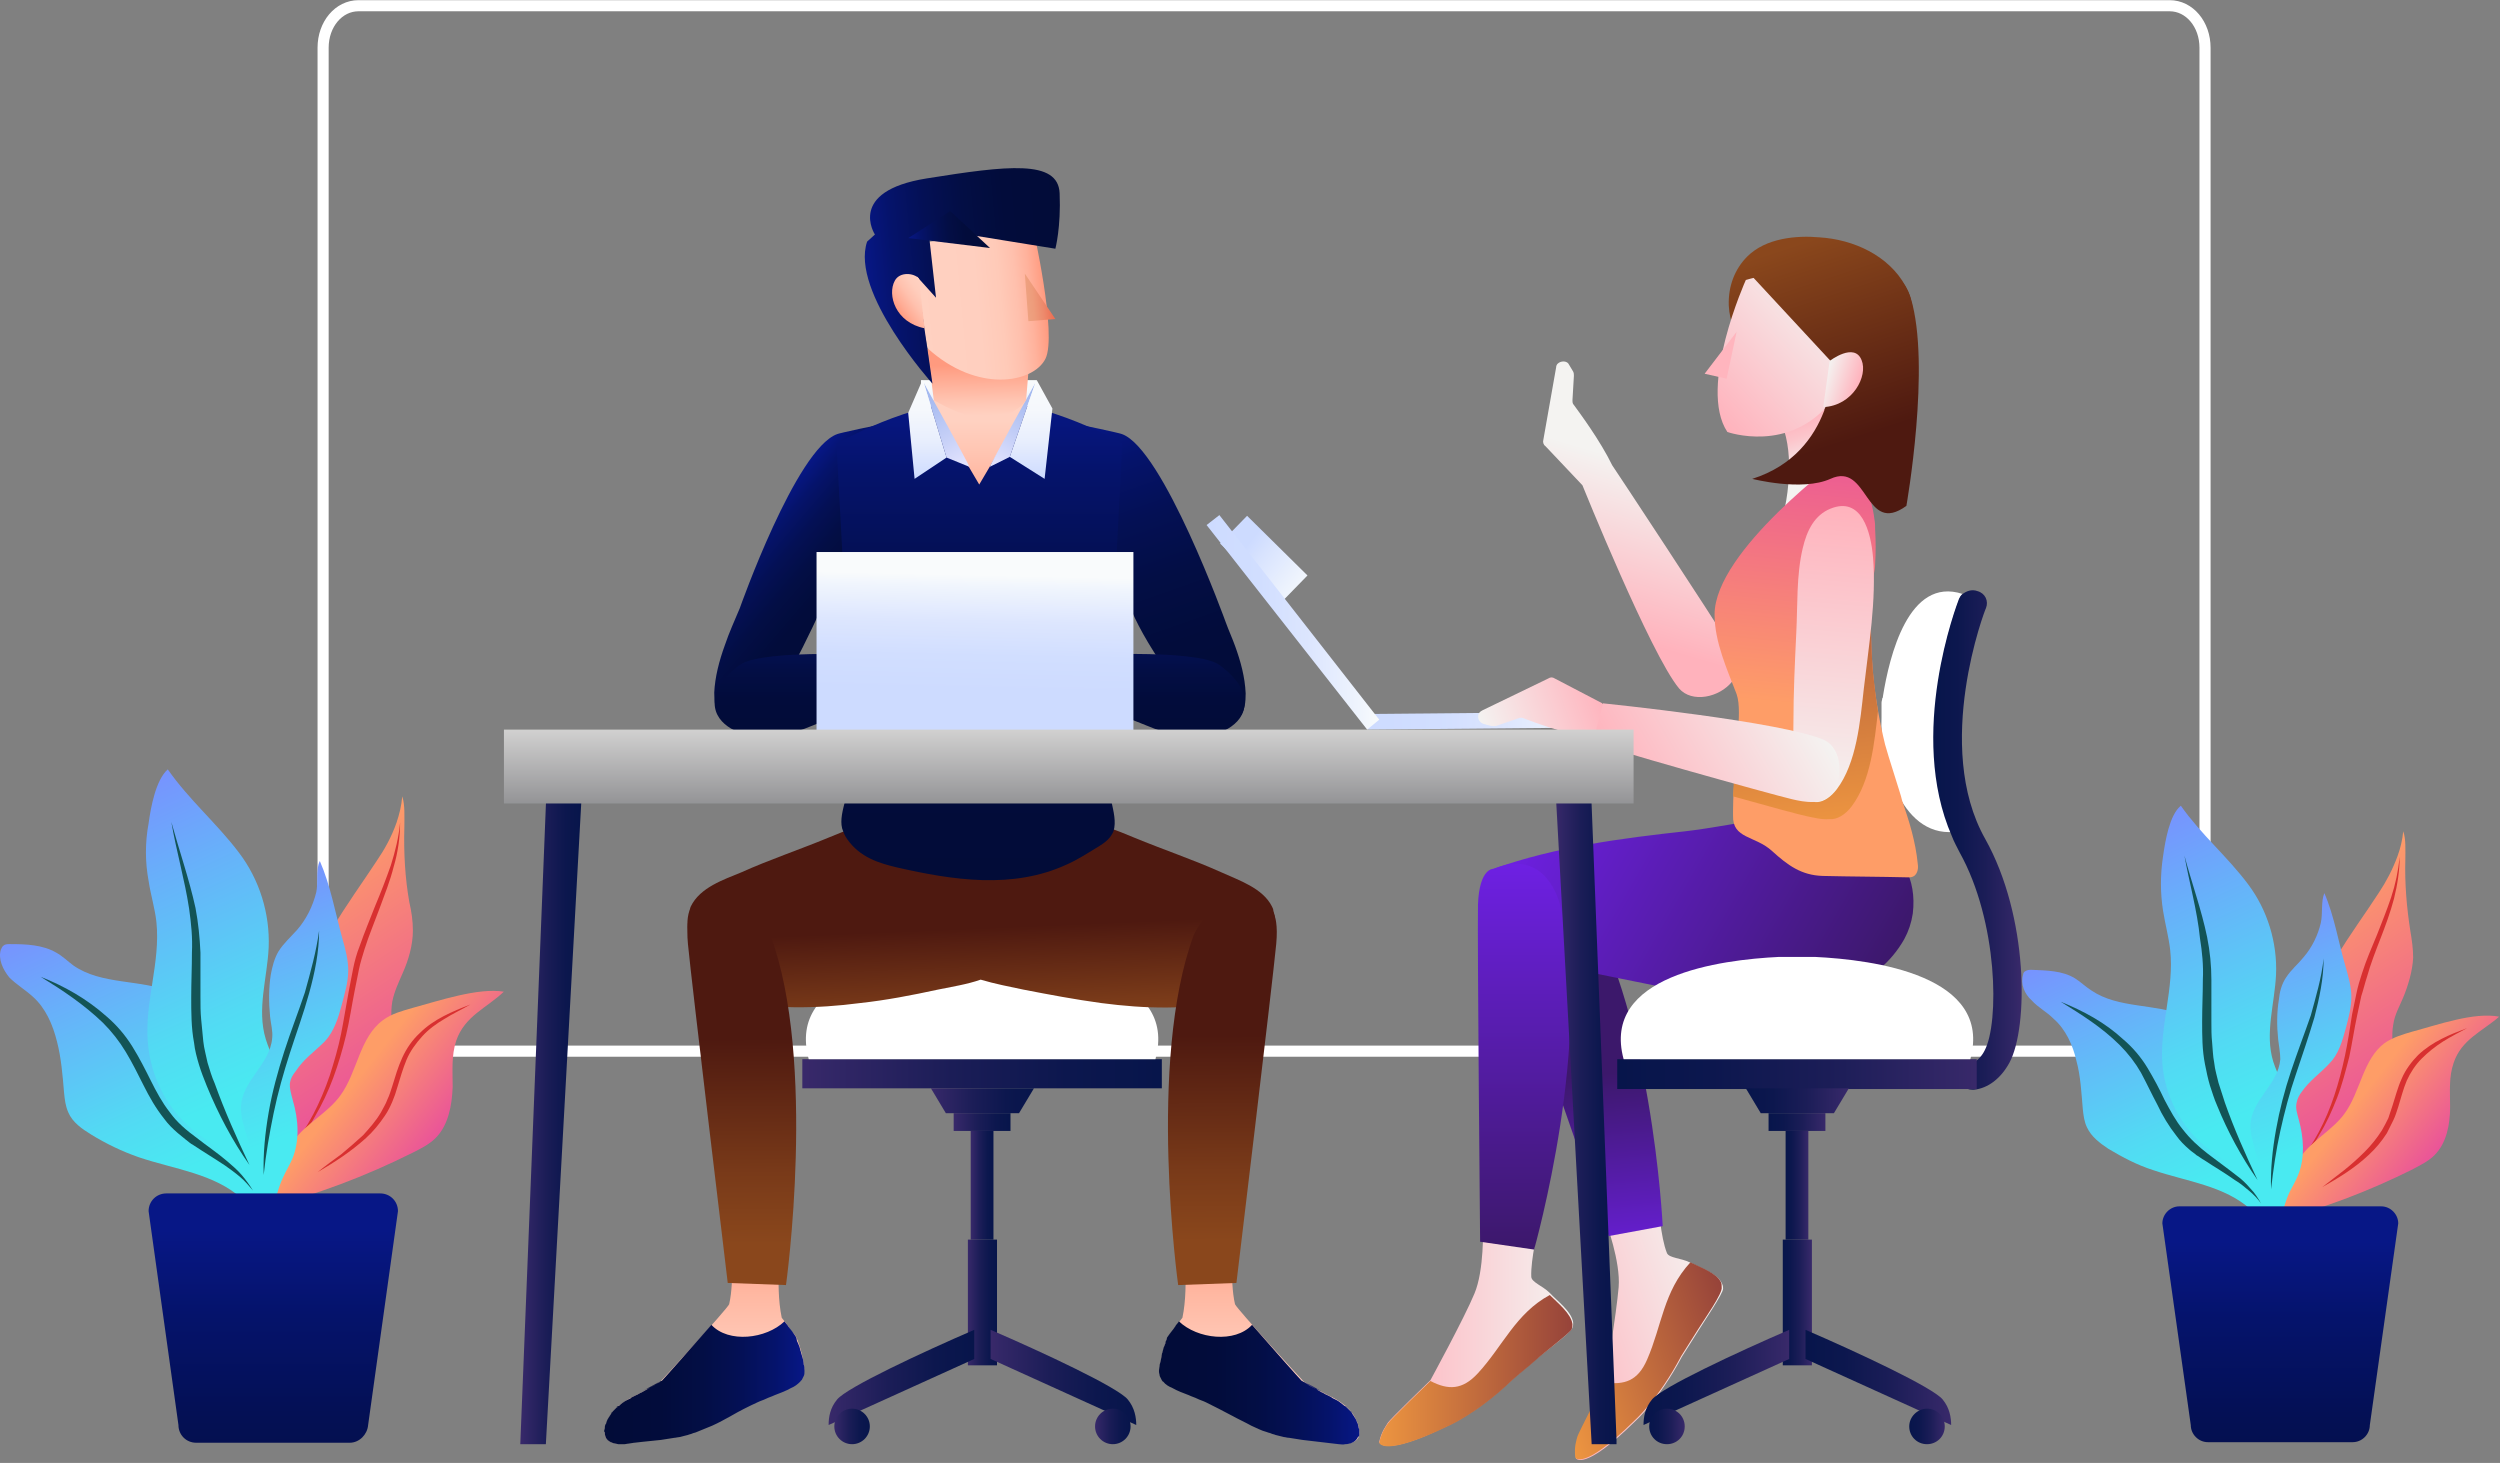 <svg width="675" height="395" viewBox="0 0 675 395" fill="none" xmlns="http://www.w3.org/2000/svg">
<rect x="0" y="0" width="675" height="395" fill="#808080" stroke="none"/>
<path d="M585.8 283.819H96.794C91.449 283.819 87.238 278.819 87.238 272.474V12.891C87.238 6.545 91.449 1.546 96.794 1.546H585.8C591.145 1.546 595.357 6.545 595.357 12.891V272.474C595.357 278.819 591.145 283.819 585.8 283.819Z" stroke="white" stroke-width="3" stroke-miterlimit="10"/>
<path d="M273.219 131.212L263.244 134.28L256.53 112.225L266.505 109.156L273.219 131.212Z" fill="url(#paint0_linear)"/>
<path d="M248.665 112.033H279.933V102.636H248.665V112.033Z" fill="url(#paint1_linear)"/>
<path d="M216.63 293.846H313.694V285.982H216.63V293.846Z" fill="url(#paint2_linear)"/>
<path d="M257.489 300.558H272.835V305.352H257.489V300.558Z" fill="url(#paint3_linear)"/>
<path d="M262.093 334.696H268.231V305.353H262.093V334.696Z" fill="url(#paint4_linear)"/>
<path d="M261.326 334.695H269.191V368.641H261.326V334.695Z" fill="url(#paint5_linear)"/>
<path d="M261.134 293.846H269.19H279.165L275.137 300.558H269.19H261.134H255.379L251.351 293.846H261.134Z" fill="url(#paint6_linear)"/>
<path d="M269.958 258.365C269.574 258.365 269.19 258.365 268.807 258.365C268.231 258.365 267.656 258.365 267.08 258.365C266.888 258.365 266.889 258.365 266.697 258.365C266.313 258.365 266.121 258.365 265.738 258.365C265.546 258.365 265.354 258.365 265.162 258.365C264.97 258.365 264.778 258.365 264.587 258.365C264.203 258.365 264.011 258.365 263.627 258.365C263.436 258.365 263.436 258.365 263.244 258.365C262.668 258.365 262.093 258.365 261.517 258.365C261.134 258.365 260.942 258.365 260.558 258.365C260.558 258.365 260.558 258.365 260.366 258.365C244.445 259.132 212.218 263.352 218.357 285.982H264.587H265.738H311.967C318.106 263.352 285.879 259.132 269.958 258.365Z" fill="white"/>
<path d="M267.464 366.916L306.789 384.752C306.789 382.834 306.405 380.149 304.487 377.848C301.801 374.587 281.659 365.19 267.464 359.053V366.916Z" fill="url(#paint7_linear)"/>
<path d="M300.458 389.93C303.107 389.93 305.254 387.783 305.254 385.135C305.254 382.487 303.107 380.341 300.458 380.341C297.81 380.341 295.663 382.487 295.663 385.135C295.663 387.783 297.81 389.93 300.458 389.93Z" fill="url(#paint8_linear)"/>
<path d="M263.052 359.053C248.857 365.19 228.715 374.587 226.03 377.848C224.112 380.149 223.728 382.642 223.728 384.752L263.052 366.916V359.053Z" fill="url(#paint9_linear)"/>
<path d="M230.058 389.93C232.707 389.93 234.854 387.783 234.854 385.135C234.854 382.487 232.707 380.341 230.058 380.341C227.41 380.341 225.263 382.487 225.263 385.135C225.263 387.783 227.41 389.93 230.058 389.93Z" fill="url(#paint10_linear)"/>
<path d="M195.721 174.172C196.872 170.719 198.407 167.459 199.749 164.199C199.749 164.199 214.904 121.239 226.03 117.211C226.221 117.02 237.731 114.526 238.498 114.526L231.592 164.199H221.809C218.548 171.295 215.095 178.199 211.451 184.912C209.724 188.364 207.998 192.008 204.929 194.117C201.668 196.419 196.68 196.61 194.378 193.35C193.036 191.624 192.844 189.131 192.844 187.021C193.036 182.802 194.187 178.391 195.721 174.172Z" fill="url(#paint11_linear)"/>
<path d="M290.483 114.526C291.25 114.526 302.76 117.02 302.952 117.211C314.077 121.239 330.958 168.034 330.958 168.034C331.725 170.144 332.685 172.254 333.452 174.363C334.986 178.583 336.137 182.802 336.329 187.213C336.329 189.514 336.137 191.816 334.795 193.542C332.493 196.802 327.505 196.61 324.244 194.309C321.175 192.008 319.832 188.172 317.722 185.103C311.2 176.089 307.747 169.952 305.637 165.158L297.58 164.199L290.483 114.526Z" fill="url(#paint12_linear)"/>
<path d="M216.822 367.491C216.822 367.107 216.63 366.532 216.63 366.148C216.822 366.532 216.822 367.107 216.822 367.491Z" fill="#FFC38A"/>
<path d="M188.24 375.738C188.432 375.738 188.624 375.546 188.816 375.546C188.624 375.546 188.432 375.546 188.24 375.738Z" fill="#FFC38A"/>
<path d="M180.567 374.587C180.375 374.587 180.375 374.396 180.184 374.396C180.375 374.396 180.567 374.396 180.567 374.587Z" fill="#FFC38A"/>
<path d="M179.8 373.82C179.8 374.011 179.8 374.011 179.8 373.82C179.99 374.011 179.8 374.011 179.8 373.82Z" fill="#FFC38A"/>
<path d="M186.13 245.899C186.322 245.516 186.322 245.132 186.514 244.749C189.008 239.571 195.53 237.461 200.133 235.543C207.806 232.091 215.863 229.406 223.728 226.146C233.319 222.118 243.87 218.666 254.228 220.2C258.065 220.776 261.709 222.31 264.97 224.611C268.231 222.502 271.876 220.967 275.713 220.2C286.071 218.474 296.622 222.118 306.213 226.146C314.078 229.406 322.134 232.091 329.807 235.543C334.411 237.653 340.933 239.762 343.427 244.749C343.619 245.132 343.811 245.516 343.811 245.899C345.345 250.694 343.235 255.872 340.933 259.9C339.591 262.393 335.562 269.489 332.685 270.064C321.175 272.749 309.09 272.366 297.389 270.832C290.291 269.873 283.194 268.53 276.288 267.188C272.643 266.42 268.615 265.653 264.779 264.503C260.942 265.845 256.914 266.42 253.269 267.188C246.172 268.722 239.266 270.064 232.168 270.832C220.467 272.366 208.382 272.558 196.872 270.064C193.995 269.489 189.967 262.393 188.624 259.9C186.706 255.872 184.596 250.694 186.13 245.899Z" fill="url(#paint13_linear)"/>
<path d="M264.395 108.006C264.587 108.006 264.587 108.006 264.587 108.006C283.386 108.198 302.952 119.705 302.952 119.705C302.952 121.431 302.76 123.349 302.76 125.075C301.993 138.691 301.417 152.308 300.65 166.117C300.266 174.363 299.691 182.802 299.307 191.049C298.923 199.871 297.964 207.734 300.074 216.364C300.65 219.049 301.417 221.926 300.65 224.419C299.882 226.337 298.348 227.488 296.813 228.447C293.936 230.173 291.059 232.091 287.989 233.433C273.411 240.146 257.297 237.653 242.143 234.2C237.347 233.05 232.168 231.515 228.715 226.529C228.14 225.762 227.756 224.803 227.372 223.652C226.797 221.351 227.564 218.666 228.14 216.364C228.715 214.255 229.099 212.145 229.291 209.844C230.634 200.063 229.674 189.706 229.099 179.925C228.523 170.528 228.14 161.13 227.564 151.733C226.989 140.993 226.413 130.445 225.838 119.705C226.03 119.897 245.404 108.198 264.395 108.006Z" fill="url(#paint14_linear)"/>
<path d="M264.395 130.828L250.967 108.006H277.822L264.395 130.828Z" fill="url(#paint15_linear)"/>
<path d="M267.272 126.034L272.643 123.349L279.548 103.403C279.548 103.403 267.08 125.842 267.272 126.034Z" fill="url(#paint16_linear)"/>
<path d="M279.549 103.403L272.643 123.349L282.042 129.294L284.153 110.307L279.932 102.636L279.549 103.403Z" fill="url(#paint17_linear)"/>
<path d="M261.709 126.034L255.571 123.541L249.432 103.403C249.432 103.403 261.901 125.842 261.709 126.034Z" fill="url(#paint18_linear)"/>
<path d="M249.432 103.403L255.57 123.54L246.938 129.294L245.212 111.458L249.048 102.636L249.432 103.403Z" fill="url(#paint19_linear)"/>
<path d="M165.413 381.3C165.413 381.108 165.605 381.108 165.413 381.3C165.988 380.533 166.756 379.957 167.331 379.382C167.139 379.574 166.756 379.574 166.564 379.765C166.756 379.574 166.947 379.574 167.331 379.382C168.674 378.231 170.209 377.464 171.743 376.697C172.319 376.505 172.702 376.122 173.278 375.93C175.58 374.587 177.69 373.437 178.265 373.053L178.457 372.861C179.416 371.902 196.105 353.683 196.872 352.148C198.407 345.436 197.256 335.463 197.256 335.463L211.067 334.312C211.067 334.312 209.149 346.587 211.067 355.792C211.835 356.751 212.794 357.902 213.369 359.053C213.369 359.245 213.561 359.244 213.561 359.436H213.369H213.561C215.479 360.203 216.63 366.149 217.014 368.067C217.206 369.026 217.206 370.176 216.822 371.135C216.247 372.669 214.904 373.628 213.561 374.396C210.684 375.93 207.614 376.889 204.737 378.231C199.366 380.724 193.995 384.177 188.432 386.286C182.102 388.588 175.388 388.588 168.866 389.738C167.139 389.93 164.454 389.93 163.495 388.012C162.727 386.094 164.262 382.642 165.413 381.3Z" fill="url(#paint20_linear)"/>
<path d="M163.303 387.245C163.303 387.437 163.494 387.82 163.494 388.012C164.07 389.354 165.605 389.738 166.947 389.93C167.523 389.93 168.29 389.93 168.674 389.93C171.935 389.354 175.196 389.163 178.457 388.779C179.608 388.587 180.951 388.395 182.102 388.204C182.485 388.204 183.061 388.012 183.444 388.012C184.212 387.82 184.979 387.628 185.746 387.437C186.13 387.245 186.514 387.245 186.897 387.053C187.281 386.861 187.664 386.861 188.048 386.669C189.391 386.094 190.926 385.519 192.268 384.943C193.995 384.176 195.721 383.217 197.448 382.258C199.749 380.916 202.051 379.765 204.545 378.614C205.312 378.231 206.08 378.039 206.847 377.656C207.614 377.272 208.382 377.08 209.149 376.697C210.684 376.121 212.218 375.546 213.561 374.779C214.52 374.395 215.287 373.82 216.055 373.053C216.246 372.861 216.246 372.669 216.438 372.669C216.63 372.286 216.822 371.902 217.014 371.518C217.206 371.135 217.206 370.751 217.206 370.368C217.206 370.176 217.206 370.176 217.206 369.984C217.206 369.409 217.206 368.833 217.014 368.45C217.014 367.875 216.822 366.916 216.438 365.765C216.438 365.573 216.246 365.381 216.246 364.998C216.055 364.614 216.055 364.231 215.863 363.655C215.671 363.272 215.671 363.08 215.479 362.696C215.287 362.313 215.096 361.929 215.096 361.546C215.096 361.354 214.904 361.162 214.904 360.97C214.328 360.011 213.561 359.052 212.794 358.093C212.794 357.902 211.834 356.943 211.834 356.751C206.847 361.546 196.68 362.696 192.076 357.71C186.897 363.655 179.416 372.094 178.649 372.861C178.649 372.861 178.649 372.861 178.457 372.861C178.457 372.861 178.265 372.861 178.265 373.053C177.69 373.436 175.579 374.587 173.278 375.929C172.702 376.121 172.318 376.505 171.743 376.697C171.359 376.888 170.976 377.08 170.592 377.272C170.592 377.272 170.4 377.272 170.4 377.464C170.017 377.656 169.633 377.847 169.249 378.039C168.482 378.423 167.715 378.998 167.139 379.573C166.947 379.765 166.564 379.957 166.372 379.957C166.564 379.765 166.947 379.573 167.139 379.573C166.947 379.765 166.564 379.957 166.372 380.149L166.18 380.341L165.988 380.532C165.796 380.724 165.605 380.916 165.413 381.108C165.413 381.108 165.413 381.299 165.221 381.299C165.221 381.299 165.029 381.491 165.029 381.683C164.837 381.875 164.837 382.067 164.645 382.258C164.262 382.834 163.878 383.409 163.686 384.176C163.686 384.368 163.494 384.56 163.494 384.56C163.303 384.943 163.303 385.135 163.303 385.519C163.303 385.902 163.111 386.094 163.111 386.478C163.303 386.669 163.303 386.861 163.303 387.245ZM178.457 372.861C177.306 373.628 176.155 374.395 174.812 374.971C174.812 374.971 174.812 374.971 174.62 374.971C174.237 375.162 173.853 375.354 173.469 375.546C175.004 374.779 176.73 373.82 178.457 372.861Z" fill="url(#paint21_linear)"/>
<path d="M188.432 244.749C188.432 244.749 184.787 244.749 185.746 254.913C186.705 265.078 196.488 346.395 196.488 346.395L212.218 346.97C212.218 346.97 220.659 286.558 207.998 252.42C207.998 252.228 201.092 237.077 188.432 244.749Z" fill="url(#paint22_linear)"/>
<path d="M364.912 381.3C364.912 381.108 364.912 381.108 364.912 381.3C364.336 380.533 363.569 379.957 362.993 379.382C363.185 379.574 363.569 379.574 363.761 379.765C363.569 379.574 363.377 379.574 362.993 379.382C361.651 378.231 360.116 377.464 358.581 376.697C358.006 376.505 357.622 376.122 357.047 375.93C354.745 374.587 352.635 373.437 352.059 373.053L351.868 372.861C350.908 371.902 334.22 353.683 333.452 352.148C331.918 345.436 333.069 335.463 333.069 335.463L319.257 334.312C319.257 334.312 321.175 346.587 319.257 355.792C318.49 356.751 317.531 357.902 316.955 359.053C316.955 359.245 316.763 359.244 316.763 359.436H316.955H316.763C314.845 360.203 313.694 366.149 313.311 368.067C313.119 369.026 313.119 370.176 313.502 371.135C314.078 372.669 315.421 373.628 316.763 374.396C319.641 375.93 322.71 376.889 325.587 378.231C330.959 380.724 336.33 384.177 341.893 386.286C348.223 388.588 354.937 388.588 361.459 389.738C363.185 389.93 365.871 389.93 366.83 388.012C367.597 386.094 366.063 382.642 364.912 381.3Z" fill="url(#paint23_linear)"/>
<path d="M313.502 367.491C313.502 367.107 313.694 366.532 313.694 366.148C313.502 366.532 313.502 367.107 313.502 367.491Z" fill="#FFC38A"/>
<path d="M342.276 375.738C342.084 375.738 341.893 375.546 341.701 375.546C341.893 375.546 342.084 375.546 342.276 375.738Z" fill="#FFC38A"/>
<path d="M349.757 374.587C349.949 374.587 349.949 374.396 350.141 374.396C349.949 374.396 349.949 374.396 349.757 374.587Z" fill="#FFC38A"/>
<path d="M367.021 387.245C367.021 387.053 367.021 386.669 367.021 386.478C367.021 386.094 367.021 385.902 366.83 385.519C366.83 385.135 366.638 384.943 366.638 384.56C366.638 384.368 366.446 384.176 366.446 384.176C366.254 383.409 365.871 382.834 365.487 382.258C365.295 382.067 365.295 381.875 365.103 381.683C365.103 381.491 364.911 381.491 364.911 381.3C364.911 381.3 364.911 381.108 364.72 381.108C364.528 380.916 364.336 380.724 364.144 380.532L363.952 380.341L363.76 380.149C363.569 379.957 363.377 379.765 362.993 379.573C363.185 379.765 363.569 379.765 363.76 379.957C363.569 379.765 363.377 379.765 362.993 379.573C362.226 378.998 361.65 378.423 360.883 378.039C360.499 377.847 360.116 377.656 359.732 377.464C359.732 377.464 359.54 377.464 359.54 377.272C359.157 377.08 358.773 376.888 358.389 376.697C357.814 376.505 357.43 376.121 356.855 375.929C354.553 374.587 352.443 373.436 351.867 373.053C351.867 373.053 351.675 373.053 351.675 372.861C351.675 372.861 351.675 372.861 351.484 372.861C350.716 372.094 343.235 363.655 338.056 357.71C333.452 362.696 323.285 361.546 318.298 356.751C318.298 356.943 317.339 357.902 317.339 358.093C316.763 359.052 315.804 360.011 315.229 360.97C315.037 361.162 315.037 361.354 315.037 361.546C314.845 361.929 314.653 362.313 314.653 362.696C314.461 363.08 314.461 363.272 314.27 363.655C314.078 364.039 314.078 364.422 313.886 364.998C313.886 365.19 313.694 365.381 313.694 365.765C313.502 366.916 313.31 367.875 313.119 368.45C313.119 369.025 312.927 369.601 312.927 369.984C312.927 370.176 312.927 370.176 312.927 370.368C312.927 370.751 313.119 371.135 313.119 371.518C313.31 371.902 313.502 372.286 313.694 372.669C313.886 372.861 313.886 373.053 314.078 373.053C314.653 373.82 315.612 374.395 316.571 374.779C317.914 375.546 319.449 376.121 320.983 376.697C321.751 377.08 322.518 377.272 323.285 377.656C324.053 378.039 324.82 378.231 325.587 378.614C327.889 379.765 330.191 380.916 332.685 382.258C334.411 383.217 336.138 383.984 337.864 384.943C339.207 385.519 340.55 386.286 342.084 386.669C342.468 386.861 342.852 386.861 343.235 387.053C343.619 387.245 344.002 387.245 344.386 387.437C345.153 387.628 345.921 387.82 346.688 388.012C347.072 388.012 347.455 388.204 348.031 388.204C349.182 388.396 350.525 388.587 351.675 388.779C354.936 389.163 358.198 389.546 361.459 389.93C362.034 389.93 362.61 390.122 363.185 389.93C364.528 389.93 366.062 389.354 366.638 388.012C367.021 387.82 367.021 387.437 367.021 387.245ZM356.855 375.738C356.471 375.546 356.087 375.354 355.704 375.162C355.704 375.162 355.704 375.162 355.512 375.162C354.361 374.587 353.018 373.82 351.867 373.053C353.594 373.82 355.32 374.779 356.855 375.738Z" fill="url(#paint24_linear)"/>
<path d="M341.892 244.749C341.892 244.749 345.537 244.749 344.578 254.913C343.619 265.078 333.836 346.395 333.836 346.395L318.106 346.97C318.106 346.97 309.666 286.558 322.326 252.42C322.326 252.228 329.424 237.077 341.892 244.749Z" fill="url(#paint25_linear)"/>
<path d="M262.86 184.719C263.435 183.185 262.284 182.226 262.476 180.692C262.668 179.541 263.435 178.966 264.011 178.199C265.162 177.048 264.395 176.089 264.011 174.555C264.011 174.171 265.929 172.445 266.121 172.253C266.888 171.486 267.847 170.911 268.423 169.952C269.19 168.61 268.423 167.651 267.464 166.883L256.913 170.527C257.489 169.377 258.64 166.883 259.407 164.966C260.558 162.281 257.681 162.089 257.681 162.089C257.105 163.815 255.954 165.541 254.803 166.692L251.35 169.568L245.979 173.98L240.033 177.048C240.033 177.048 206.08 174.938 199.749 179.541C197.064 181.459 193.419 184.911 193.036 188.555C192.076 195.459 199.366 198.336 204.545 199.103C211.643 199.871 217.973 196.227 224.495 193.925C227.18 192.966 229.866 192.007 232.552 191.24C235.045 190.473 238.114 188.939 240.608 188.747L260.174 187.98C261.325 187.596 262.476 185.87 262.86 184.719Z" fill="url(#paint26_linear)"/>
<path d="M266.121 184.719C265.545 183.185 266.696 182.226 266.504 180.692C266.313 179.541 265.545 178.966 264.97 178.199C263.819 177.048 264.586 176.089 264.97 174.555C264.97 174.171 263.052 172.445 262.86 172.253C262.092 171.486 261.133 170.911 260.558 169.952C259.791 168.61 260.558 167.651 261.517 166.883L272.067 170.527C271.492 169.377 270.341 166.883 269.574 164.966C268.423 162.281 271.3 162.089 271.3 162.089C271.876 163.815 273.026 165.541 274.177 166.692L277.63 169.568L283.001 173.98L288.948 177.048C288.948 177.048 322.901 174.938 329.231 179.541C331.917 181.459 335.562 184.911 335.945 188.555C336.904 195.459 329.615 198.336 324.436 199.103C317.338 199.871 311.008 196.227 304.486 193.925C301.8 192.966 299.115 192.007 296.429 191.24C293.935 190.473 290.866 188.939 288.372 188.747L268.806 187.98C267.655 187.596 266.504 185.87 266.121 184.719Z" fill="url(#paint27_linear)"/>
<path d="M353.018 155.377L345.728 162.856L329.423 146.746L336.713 139.267L353.018 155.377Z" fill="url(#paint28_linear)"/>
<path d="M278.589 89.211L277.055 108.006C277.055 108.006 270.341 118.938 252.118 108.006L250.391 94.197L278.589 89.211Z" fill="url(#paint29_linear)"/>
<path d="M220.467 197.185H306.021V149.047H220.467V197.185Z" fill="url(#paint30_linear)"/>
<path d="M369.131 196.995L431.283 196.42V192.2L369.131 192.776V196.995Z" fill="url(#paint31_linear)"/>
<path d="M325.779 141.76L369.131 196.994L372.392 194.309L329.232 139.075L325.779 141.76Z" fill="url(#paint32_linear)"/>
<path d="M464.851 346.395C463.508 343.71 458.713 342.175 456.219 340.833C453.917 339.682 450.656 339.682 450.08 338.34C448.354 334.12 447.779 325.106 447.779 325.106L433.584 329.901C433.584 329.901 437.612 340.641 437.036 347.545C436.461 354.45 433.392 373.436 433.392 373.436C433.392 373.436 426.294 387.053 426.102 388.012C425.91 388.779 425.143 390.697 425.527 393.766C425.527 393.766 427.637 397.409 441.448 383.793C441.448 383.793 447.779 378.231 454.109 366.34C455.643 363.847 457.178 361.546 458.713 359.052C460.247 356.559 465.235 349.271 465.235 347.929C465.235 347.162 465.043 346.778 464.851 346.395Z" fill="url(#paint33_linear)"/>
<path d="M458.522 358.861C456.987 361.354 455.452 363.655 453.918 366.149C447.779 377.847 441.257 383.601 441.257 383.601C427.446 397.218 425.336 393.574 425.336 393.574C424.952 390.505 425.72 388.588 425.911 387.82C426.103 387.053 433.201 373.245 433.201 373.245C438.572 374.012 442.217 372.861 444.71 367.108C448.739 357.902 449.122 348.696 456.412 340.833C459.097 342.176 463.509 343.71 464.66 346.203C464.852 346.587 464.852 346.97 464.852 347.545C465.236 349.08 460.056 356.368 458.522 358.861Z" fill="url(#paint34_linear)"/>
<path d="M405.386 237.077C405.386 237.077 401.55 238.036 404.619 247.625C407.496 257.215 434.352 333.737 434.352 333.737L448.931 331.052C448.931 331.052 446.053 270.64 425.72 240.337C425.528 240.529 417.279 226.913 405.386 237.077Z" fill="url(#paint35_linear)"/>
<path d="M424.76 357.135C424.377 354.066 420.348 351.189 418.43 349.08C416.512 347.162 413.443 346.203 413.443 344.669C413.251 340.066 415.361 331.436 415.361 331.436H400.399C400.399 331.436 400.782 342.943 398.097 349.272C395.411 355.792 386.204 372.669 386.204 372.669C386.204 372.669 375.078 383.409 374.694 384.176C374.31 384.944 372.968 386.478 372.392 389.355C372.392 389.355 373.351 393.574 390.807 384.944C390.807 384.944 398.672 381.683 408.263 372.478C410.374 370.56 412.675 368.834 414.785 366.916C417.087 364.998 424.185 359.82 424.569 358.477C424.76 358.094 424.76 357.518 424.76 357.135Z" fill="url(#paint36_linear)"/>
<path d="M414.785 367.108C412.675 369.026 410.374 370.752 408.263 372.669C398.672 381.875 390.807 385.136 390.807 385.136C373.351 393.574 372.392 389.547 372.392 389.547C372.968 386.67 374.31 384.944 374.694 384.368C375.078 383.601 386.204 372.861 386.204 372.861C390.999 375.354 394.836 375.354 399.056 370.752C405.77 363.464 409.223 354.642 418.43 349.655C420.54 351.765 424.185 354.642 424.569 357.518C424.569 357.902 424.569 358.286 424.377 358.861C423.993 359.82 416.896 365.19 414.785 367.108Z" fill="url(#paint37_linear)"/>
<path d="M403.276 234.583C419.965 228.638 437.804 226.336 455.26 224.418C463.893 223.46 474.059 220.966 482.691 220.775C499.188 220.199 518.755 227.487 516.453 246.666C516.069 249.159 515.302 251.46 514.151 253.57C499.764 278.885 459.481 268.529 437.037 264.118C427.254 262.2 417.471 260.09 407.88 257.597C395.795 246.474 403.276 234.583 403.276 234.583Z" fill="url(#paint38_linear)"/>
<path d="M403.276 234.583C403.276 234.583 399.439 234.2 399.056 244.172C398.864 254.145 399.631 335.27 399.631 335.27L414.21 337.38C414.21 337.38 430.707 279.077 421.116 243.981C421.116 244.172 417.663 228.638 403.276 234.583Z" fill="url(#paint39_linear)"/>
<path d="M529.114 161.514C529.306 161.13 529.498 160.747 529.881 160.363C515.302 155.568 510.123 177.24 508.397 187.98C508.397 188.172 508.397 188.364 508.205 188.555C508.205 188.939 508.013 189.322 508.013 189.706V189.898C508.013 190.09 508.013 190.281 508.013 190.473C508.013 190.665 508.013 190.665 508.013 190.857C508.013 191.049 508.013 191.049 508.013 191.24C508.013 191.432 508.013 191.624 508.013 191.816V192.007C508.013 192.391 508.013 192.775 508.013 193.158C508.013 193.35 508.013 193.542 508.013 193.734C507.438 204.473 512.809 225.953 527.579 224.611C515.111 197.953 528.538 163.048 529.114 161.514Z" fill="white"/>
<path d="M536.02 226.529C521.825 201.405 536.02 164.39 536.211 164.199C536.979 162.281 536.02 160.171 533.91 159.596C532.375 159.02 530.84 159.596 529.689 160.555C529.306 160.938 529.114 161.322 528.922 161.705C528.347 163.24 514.919 198.145 527.004 225.762C527.579 227.296 528.347 228.638 529.114 230.173C539.472 248.776 539.856 276.201 535.828 283.681C535.252 284.831 533.91 286.749 531.991 287.133C529.881 287.325 528.538 289.242 528.73 291.16C528.922 292.886 530.648 294.229 532.567 294.229C532.759 294.229 532.95 294.229 532.95 294.229C536.787 293.845 540.24 291.16 542.542 286.941C547.721 277.352 547.721 247.433 536.02 226.529Z" fill="url(#paint40_linear)"/>
<path d="M533.717 285.982H436.654V294.037H533.717V285.982Z" fill="url(#paint41_linear)"/>
<path d="M492.859 300.558H477.513V305.352H492.859V300.558Z" fill="url(#paint42_linear)"/>
<path d="M488.255 305.353H482.116V334.696H488.255V305.353Z" fill="url(#paint43_linear)"/>
<path d="M489.214 334.695H481.349V368.641H489.214V334.695Z" fill="url(#paint44_linear)"/>
<path d="M489.214 293.846H481.158H471.375L475.403 300.558H481.158H489.214H495.161L499.189 293.846H489.214Z" fill="url(#paint45_linear)"/>
<path d="M480.39 258.365C480.39 258.365 480.582 258.365 480.39 258.365C480.774 258.365 481.157 258.365 481.541 258.365C482.116 258.365 482.692 258.365 483.267 258.365C483.459 258.365 483.459 258.365 483.651 258.365C484.034 258.365 484.226 258.365 484.61 258.365C484.802 258.365 484.994 258.365 485.185 258.365C485.377 258.365 485.569 258.365 485.761 258.365C486.145 258.365 486.336 258.365 486.72 258.365C486.912 258.365 486.912 258.365 487.104 258.365C487.679 258.365 488.255 258.365 488.83 258.365C489.214 258.365 489.406 258.365 489.789 258.365C489.789 258.365 489.789 258.365 489.981 258.365C505.903 259.132 538.129 263.352 531.991 285.982H485.761H484.61H438.38C432.242 263.352 464.468 259.132 480.39 258.365Z" fill="white"/>
<path d="M483.076 359.053C468.881 365.19 448.739 374.587 446.053 377.848C444.135 380.149 443.751 382.642 443.751 384.752L483.076 366.916V359.053Z" fill="url(#paint46_linear)"/>
<path d="M454.877 385.135C454.877 387.82 452.767 389.93 450.082 389.93C447.396 389.93 445.286 387.82 445.286 385.135C445.286 382.45 447.396 380.341 450.082 380.341C452.767 380.341 454.877 382.45 454.877 385.135Z" fill="url(#paint47_linear)"/>
<path d="M487.488 366.916L526.812 384.752C526.812 382.834 526.428 380.149 524.51 377.848C521.825 374.587 501.683 365.19 487.488 359.053V366.916Z" fill="url(#paint48_linear)"/>
<path d="M515.494 385.135C515.494 387.82 517.604 389.93 520.29 389.93C522.975 389.93 525.085 387.82 525.085 385.135C525.085 382.45 522.975 380.341 520.29 380.341C517.796 380.341 515.494 382.45 515.494 385.135Z" fill="url(#paint49_linear)"/>
<path d="M471.758 69.265C476.745 64.279 484.994 63.512 491.324 64.087C500.34 64.663 509.931 68.882 514.535 77.32C522.783 92.855 504.944 116.445 489.214 115.869C487.296 115.869 485.378 115.294 483.843 114.143C481.925 112.609 481.733 110.308 480.966 108.198C480.39 107.047 479.815 106.088 479.047 105.129C476.554 101.677 473.676 98.417 471.182 94.773C468.881 91.129 466.962 86.91 466.77 82.499C466.579 77.129 468.497 72.526 471.758 69.265Z" fill="url(#paint50_linear)"/>
<path d="M487.68 110.116C489.022 109.157 490.365 108.006 491.516 106.855C493.242 112.417 494.969 118.171 497.463 123.541C497.655 124.883 498.614 125.65 498.614 126.609C498.614 126.609 495.161 140.034 481.925 136.966C481.925 136.966 484.61 125.459 481.733 116.253C483.651 113.952 485.378 111.842 487.68 110.116Z" fill="url(#paint51_linear)"/>
<path d="M471.374 75.594C471.374 75.594 458.33 104.554 466.387 116.636C466.387 116.636 483.076 122.582 494.393 108.389C505.711 94.006 499.956 67.156 471.374 75.594Z" fill="url(#paint52_linear)"/>
<path d="M468.881 89.595L466.195 102.253L460.249 100.91L468.881 89.595Z" fill="#FFB5BE"/>
<path d="M420.54 98.225C420.348 98.417 420.157 98.8 420.157 99.184L416.704 118.746C416.512 119.322 416.704 120.089 417.279 120.472L427.254 131.02C427.254 131.02 445.669 176.665 453.342 185.871C456.795 189.898 464.277 188.364 467.729 183.953C470.223 180.693 467.921 176.09 466.195 173.021C463.701 168.61 435.503 125.842 435.311 125.65C432.05 118.938 426.487 111.458 424.952 109.349C424.569 108.965 424.569 108.582 424.569 108.006L424.952 101.486C424.952 101.102 424.952 100.718 424.76 100.335L423.609 98.417C423.226 97.458 421.499 97.266 420.54 98.225Z" fill="url(#paint53_linear)"/>
<path d="M469.264 197.569C469.456 194.692 469.84 190.089 468.881 187.404C466.387 180.884 462.934 173.404 462.934 165.925C462.934 148.664 497.271 123.54 497.271 123.54C498.23 124.307 499.189 125.074 499.956 125.841C500.148 126.225 500.532 126.417 500.724 126.8C500.916 126.992 500.915 126.992 501.107 127.184C501.491 127.568 501.875 128.143 502.066 128.718C502.066 128.718 502.066 128.91 502.258 128.91C502.642 129.485 503.026 130.061 503.217 130.636C504.752 133.513 505.711 136.965 506.095 140.225C506.287 141.184 506.287 142.143 506.287 142.91C506.478 146.171 506.478 149.431 506.287 152.308C506.287 153.267 506.095 154.226 505.903 155.185C504.944 164.007 504.944 172.637 505.711 181.651C506.287 188.172 507.438 194.692 508.972 201.021C509.356 202.172 509.548 203.131 509.931 204.282C510.89 207.35 511.85 210.419 512.809 213.487C513.192 214.638 513.384 215.405 513.576 216.172C515.494 221.734 517.221 227.296 517.796 233.241C517.988 234.392 517.796 235.734 516.837 236.501C516.262 236.885 515.686 236.885 515.111 236.885C507.438 236.693 499.765 236.693 492.092 236.501C486.337 236.31 482.692 233.625 478.472 229.789C473.868 225.57 467.73 226.529 467.922 220.2C467.922 219.816 467.922 219.241 467.922 218.857C467.922 211.569 469.072 204.665 469.264 197.569Z" fill="url(#paint54_linear)"/>
<path d="M494.969 98.225C494.969 98.225 495.544 122.198 473.101 129.294C473.101 129.294 486.528 132.746 494.201 129.294C504.56 124.499 503.409 144.828 514.727 136.582C514.727 136.582 521.441 98.608 515.878 80.389C510.315 62.169 473.101 74.635 473.101 74.635L494.969 98.225Z" fill="url(#paint55_linear)"/>
<path d="M494.01 97.457C494.01 97.457 500.724 92.279 502.642 97.265C504.368 101.484 500.34 109.539 492.283 109.923L494.01 97.457Z" fill="url(#paint56_linear)"/>
<path d="M488.255 201.789C488.255 201.022 488.255 200.447 488.255 199.68C488.255 191.625 488.639 183.57 489.022 175.515C489.214 170.528 489.214 165.35 489.598 160.172H505.519C504.944 167.268 505.135 174.364 505.711 181.652C506.095 185.104 506.478 188.556 507.054 192.008C506.095 200.447 505.135 210.803 499.956 217.707C498.23 220.009 495.928 221.351 494.01 221.16C491.9 221.351 489.789 220.776 487.871 220.392C485.953 220.009 477.513 217.707 467.921 215.022C468.113 209.461 468.881 204.091 469.072 198.529C476.17 199.488 482.884 200.639 488.255 201.789Z" fill="url(#paint57_linear)"/>
<path d="M486.721 148.089C487.872 143.102 489.982 139.075 494.202 137.349C502.642 133.897 505.136 143.678 505.711 150.39C506.67 162.089 504.56 174.363 503.218 186.062C502.259 194.692 501.299 206.008 495.928 213.104C492.859 217.131 488.447 218.282 486.145 213.104C483.651 207.542 484.227 201.213 484.227 195.076C484.227 187.021 484.61 178.966 484.994 170.911C485.378 163.623 484.994 155.376 486.721 148.089Z" fill="url(#paint58_linear)"/>
<path d="M434.352 191.048L432.817 190.089C432.817 190.089 432.626 190.089 432.626 189.898L419.773 183.185C419.198 182.802 418.622 182.802 418.047 183.185L400.207 191.816C399.824 192.007 399.632 192.199 399.44 192.391C398.673 193.542 399.248 195.076 400.591 195.459L402.701 196.035C403.085 196.035 403.468 196.035 403.852 196.035L409.99 193.925C410.374 193.733 410.949 193.733 411.333 193.925C413.827 194.884 422.459 198.144 429.94 199.295C430.899 199.487 431.858 198.912 432.05 197.953L434.352 191.048Z" fill="url(#paint59_linear)"/>
<path d="M494.585 214.255C492.092 217.516 487.104 216.557 483.843 215.789C478.856 214.639 429.94 201.022 430.132 200.255L432.817 189.898C432.817 189.898 481.733 194.885 492.667 199.871C497.271 202.173 497.846 209.844 494.585 214.255Z" fill="url(#paint60_linear)"/>
<path d="M436.462 388.778V389.929H429.748L419.965 212.72H429.557L436.462 388.778Z" fill="url(#paint61_linear)"/>
<path d="M147.573 212.72H157.164L147.381 389.929H140.476L147.573 212.72Z" fill="url(#paint62_linear)"/>
<path d="M136.063 216.939H441.066V196.993H136.063V216.939Z" fill="url(#paint63_linear)"/>
<path d="M244.86 66.197L246.778 75.594L249.656 89.978L250.423 94.006C263.851 106.28 279.005 103.403 282.266 96.882C285.527 90.362 278.813 61.019 278.813 61.019L244.86 66.197Z" fill="url(#paint64_linear)"/>
<path d="M276.703 73.868L277.662 86.718L284.952 86.142L276.703 73.868Z" fill="url(#paint65_linear)"/>
<path d="M250.614 61.593L252.724 80.388L247.545 74.635L251.765 103.594C251.765 103.594 229.513 78.854 234.117 65.237L236.227 63.32C236.227 63.32 228.554 51.621 250.231 48.169C271.907 44.717 285.718 42.99 286.102 52.196C286.486 61.402 284.951 67.155 284.951 67.155L250.614 61.593Z" fill="url(#paint66_linear)"/>
<path d="M241.599 75.786C239.488 79.622 241.79 87.102 249.655 88.636L248.121 75.211C246.778 73.677 242.941 73.293 241.599 75.786Z" fill="url(#paint67_linear)"/>
<path d="M245.243 64.279L267.303 66.964L256.561 56.991L245.243 64.279Z" fill="url(#paint68_linear)"/>
<path d="M94.023 306.497C96.325 304.579 98.819 302.661 100.545 299.401C101.504 297.483 102.272 295.374 103.039 293.264C104.382 289.045 105.725 284.634 105.916 280.223C105.916 276.962 105.341 273.702 105.916 270.442C106.492 267.565 107.643 265.263 108.794 262.578C110.328 259.126 111.479 255.099 111.479 251.263C111.479 248.578 111.096 246.085 110.52 243.592C109.369 237.071 108.986 230.358 109.177 223.262C109.177 220.386 109.369 217.317 108.602 215.016C108.41 217.509 107.835 219.81 107.067 222.112C105.725 225.947 103.806 229.4 101.696 232.468C97.668 238.605 93.448 244.359 89.611 250.879C85.775 257.4 82.706 265.072 81.746 273.127C81.363 276.77 81.363 280.606 80.404 284.25C78.102 294.031 70.429 300.552 68.894 310.333C68.51 312.442 68.702 314.36 68.702 316.47C68.702 318.963 67.935 328.169 69.853 327.594C70.812 327.21 72.731 324.333 73.69 323.374C75.033 322.032 76.183 320.881 77.526 319.539C80.212 317.045 82.897 314.936 85.775 312.634C88.46 310.908 91.913 309.182 94.023 306.497Z" fill="url(#paint69_linear)"/>
<path d="M78.677 309.758C83.089 304.58 86.542 297.676 89.036 290.388C90.187 286.744 91.338 282.908 92.105 279.072C92.872 275.237 93.448 271.401 94.215 267.374C94.599 265.456 94.982 263.346 95.366 261.428C95.75 259.51 96.325 257.401 97.093 255.483C98.435 251.647 99.97 248.003 101.313 244.551C102.847 240.907 104.19 237.455 105.533 233.619C106.684 229.975 107.643 226.14 108.027 222.112C108.027 225.948 107.451 230.167 106.3 234.003C105.341 237.839 103.806 241.674 102.464 245.318C101.121 248.962 99.586 252.606 98.435 256.25C97.86 258.168 97.284 259.894 96.901 261.812C96.517 263.73 96.133 265.648 95.75 267.565C94.982 271.401 94.407 275.429 93.448 279.456C92.489 283.484 91.338 287.319 89.995 290.963C88.652 294.607 86.926 298.251 85.007 301.511C83.281 304.772 80.979 307.457 78.677 309.758Z" fill="#D83030"/>
<path d="M111.288 272.167C108.602 272.934 105.725 273.702 103.423 275.428C97.093 280.03 96.517 289.428 91.914 295.757C88.461 300.551 82.706 303.236 79.253 308.031C77.335 310.716 76.376 313.593 75.225 316.661C74.074 319.73 72.923 322.99 71.772 326.059C85.392 322.607 98.627 317.62 111.288 311.291C113.59 310.141 115.892 308.99 117.618 307.264C121.071 303.812 122.03 298.442 122.222 293.455C122.222 289.236 121.838 285.017 123.181 280.989C125.483 274.277 131.43 272.167 136.033 267.756C129.128 266.605 118.386 270.249 111.288 272.167Z" fill="url(#paint70_linear)"/>
<path d="M127.018 271.208C124.716 272.551 122.222 273.701 120.112 275.044C117.81 276.386 115.7 277.92 113.974 279.838C112.247 281.756 110.713 283.866 109.754 286.167C108.794 288.469 108.027 291.154 107.26 293.647C106.876 294.989 106.493 296.14 105.917 297.483C105.342 298.825 104.766 299.976 103.999 301.126C102.464 303.428 100.738 305.538 98.82 307.264C94.791 310.908 90.379 313.784 85.775 316.469C87.885 314.743 89.996 313.209 92.106 311.675C94.216 309.949 96.134 308.223 98.052 306.496C99.779 304.579 101.505 302.661 102.848 300.359C103.423 299.209 104.191 298.058 104.574 296.907C105.15 295.757 105.533 294.414 105.917 293.263C106.684 290.77 107.452 288.085 108.603 285.592C109.754 283.099 111.288 280.797 113.398 278.879C117.043 275.235 122.03 273.126 127.018 271.208Z" fill="#D83030"/>
<path d="M61.221 281.373C57.769 275.619 52.973 270.441 46.643 267.948C38.011 264.304 27.46 266.03 19.787 260.66C18.253 259.509 16.91 258.167 15.183 257.208C11.539 255.098 7.127 254.906 2.715 254.906C2.139 254.906 1.372 254.906 0.988 255.29C0.605 255.482 0.413 256.057 0.221 256.441C-0.546 258.934 0.796 261.811 2.523 263.92C4.441 265.838 6.743 267.181 8.853 269.098C12.306 272.167 14.224 276.578 15.375 281.181C16.526 285.592 16.91 290.387 17.294 294.989C17.485 296.907 17.677 298.633 18.444 300.359C19.595 303.044 22.089 304.77 24.583 306.305C28.611 308.798 33.023 310.908 37.435 312.442C47.026 315.702 57.96 316.853 65.442 323.757C66.209 324.524 66.976 325.291 67.935 325.867C69.662 327.018 71.772 327.785 73.69 327.401C74.457 324.908 73.306 322.031 72.347 319.538C69.854 313.017 69.278 306.496 68.127 299.784C66.976 293.263 64.291 286.743 61.221 281.373Z" fill="url(#paint71_linear)"/>
<path d="M64.483 230.166C70.046 237.454 72.923 246.66 72.539 255.866C72.156 264.112 69.278 272.551 71.772 280.606C72.923 284.442 75.225 288.085 75.8 292.113C77.143 301.702 68.127 309.757 67.552 319.538C65.633 319.155 64.866 317.237 63.907 315.511C61.221 311.1 56.234 308.415 52.206 305.154C45.108 299.401 40.696 290.77 39.929 281.565C38.97 270.633 43.382 259.893 42.231 248.961C41.847 245.317 40.696 241.673 40.121 237.838C39.162 232.66 39.162 227.481 40.121 222.303C40.696 218.084 42.039 210.604 45.3 207.728C51.055 215.974 58.536 222.303 64.483 230.166Z" fill="url(#paint72_linear)"/>
<path d="M80.212 251.071C78.486 252.989 76.568 254.715 75.225 256.824C74.074 258.742 73.498 261.044 73.115 263.153C72.539 266.797 72.539 270.633 72.923 274.469C73.115 276.387 73.69 278.304 73.498 280.222C72.923 287.51 65.058 291.921 65.058 299.209C65.058 301.702 65.825 304.004 66.593 306.497C68.703 313.209 71.005 320.114 73.69 326.634C74.457 323.757 75.033 320.881 76.376 318.004C77.143 316.278 78.102 314.744 78.87 313.018C80.98 308.031 80.596 302.278 79.061 297.099C78.678 295.565 78.102 293.839 78.294 292.305C78.486 291.154 79.061 290.195 79.829 289.236C81.939 285.976 85.008 283.866 87.694 281.181C90.187 278.496 91.338 274.852 92.297 271.208C93.065 268.14 94.024 265.263 94.024 262.003C94.024 259.126 93.256 256.249 92.489 253.564C90.571 246.66 89.228 238.988 86.351 232.468C85.2 234.769 85.967 238.221 85.392 240.906C84.433 244.742 82.706 248.194 80.212 251.071Z" fill="url(#paint73_linear)"/>
<path d="M46.259 221.92C48.369 229.591 51.055 237.263 52.781 245.126C53.549 249.153 53.932 253.181 54.124 257.208C54.124 261.236 54.124 265.263 54.124 269.291C54.124 271.209 54.124 273.318 54.316 275.236C54.508 277.154 54.7 279.264 54.891 281.182C55.083 283.099 55.659 285.017 56.042 286.935C56.618 288.853 57.193 290.771 57.961 292.497C60.646 299.976 63.907 307.264 67.36 314.552C62.756 308.031 58.92 300.744 55.851 293.264C55.083 291.346 54.316 289.428 53.74 287.51C53.165 285.593 52.59 283.483 52.398 281.565C51.63 277.538 51.63 273.318 51.63 269.291C51.63 265.263 51.822 261.236 51.822 257.208C52.014 253.181 51.63 249.345 51.055 245.318C49.904 237.646 47.602 229.783 46.259 221.92Z" fill="#135456"/>
<path d="M10.963 263.729C17.294 266.222 23.432 269.674 28.803 274.468C31.489 276.77 33.791 279.455 35.709 282.523C37.627 285.592 39.162 288.661 40.696 291.729C42.231 294.798 43.766 297.674 45.876 300.359C47.794 303.044 50.288 305.154 53.165 307.264C55.85 309.373 58.728 311.291 61.413 313.593C62.756 314.743 64.099 315.894 65.25 317.236C66.401 318.579 67.36 319.921 68.319 321.456C67.168 320.113 66.017 318.771 64.866 317.812C63.523 316.661 62.181 315.702 60.838 314.743C57.961 312.825 55.083 311.099 52.206 309.182C51.438 308.798 50.863 308.223 50.096 307.647C49.328 307.072 48.753 306.497 47.986 305.921C46.643 304.77 45.3 303.428 44.341 302.085C42.039 299.209 40.313 296.14 38.778 293.072C37.243 290.003 35.709 286.934 33.982 284.058C32.256 281.181 30.146 278.496 27.844 276.195C22.665 271.208 16.91 267.372 10.963 263.729Z" fill="#135456"/>
<path d="M86.159 251.263C86.159 257.016 85.008 262.578 83.473 268.14C81.939 273.702 80.02 278.88 78.294 284.25C76.567 289.62 75.033 294.99 73.882 300.551C72.731 306.113 71.772 311.675 71.196 317.237C71.005 311.483 71.58 305.921 72.539 300.36C73.498 294.798 75.033 289.236 76.759 283.866C78.486 278.496 80.596 273.126 82.322 267.948C83.857 262.386 85.391 257.016 86.159 251.263Z" fill="#135456"/>
<path d="M94.407 389.54H52.973C50.287 389.54 48.177 387.431 48.177 384.746L40.121 327.018C40.121 324.333 42.231 322.224 44.916 322.224H102.656C105.341 322.224 107.451 324.333 107.451 327.018L99.395 384.746C99.203 387.239 97.093 389.54 94.407 389.54Z" fill="url(#paint74_linear)"/>
<path d="M635.056 310.753C637.357 309.027 639.659 307.11 641.194 304.041C642.153 302.315 642.92 300.205 643.496 298.096C644.839 294.068 645.99 290.041 646.181 285.821C646.181 282.753 645.606 279.684 646.181 276.616C646.565 273.931 647.908 271.629 648.867 269.328C650.21 266.068 651.361 262.232 651.553 258.588C651.553 256.095 651.169 253.602 650.785 251.3C649.826 245.163 649.251 238.642 649.442 232.122C649.442 229.437 649.634 226.56 648.867 224.45C648.675 226.752 648.1 229.053 647.332 231.163C645.99 234.807 644.263 238.067 642.345 240.944C638.508 246.889 634.48 252.259 630.835 258.396C627.383 264.533 624.313 271.821 623.354 279.493C622.971 282.945 622.971 286.589 622.203 290.041C620.093 299.246 612.804 305.383 611.461 314.781C611.269 316.699 611.269 318.617 611.269 320.535C611.269 322.836 610.502 331.658 612.42 331.083C613.379 330.699 615.106 328.014 616.065 327.055C617.216 325.904 618.559 324.562 619.71 323.603C622.203 321.302 624.889 319.192 627.383 317.082C629.684 314.973 632.945 313.438 635.056 310.753Z" fill="url(#paint75_linear)"/>
<path d="M620.477 314.014C624.697 309.027 627.958 302.699 630.26 295.794C631.411 292.342 632.37 288.698 633.137 285.054C633.904 281.41 634.48 277.766 635.055 273.931C635.439 272.013 635.823 270.095 636.206 268.369C636.59 266.451 637.165 264.533 637.741 262.807C638.892 259.163 640.426 255.711 641.769 252.451C643.112 248.999 644.455 245.738 645.606 242.286C646.757 238.834 647.524 235.19 647.908 231.354C647.908 234.998 647.332 238.834 646.373 242.67C645.414 246.314 644.071 249.958 642.728 253.41C641.386 256.862 640.043 260.314 639.084 263.766C638.508 265.492 638.125 267.218 637.549 268.944C637.165 270.67 636.782 272.588 636.398 274.314C635.631 277.958 635.055 281.794 634.288 285.438C633.329 289.082 632.37 292.917 631.027 296.37C629.684 299.822 628.15 303.274 626.231 306.342C624.697 309.219 622.587 311.904 620.477 314.014Z" fill="#D83030"/>
<path d="M651.36 278.533C648.675 279.3 646.181 280.067 643.879 281.602C637.933 286.013 637.357 294.835 632.945 300.78C629.684 305.191 624.313 307.876 621.052 312.479C619.326 314.972 618.175 317.849 617.216 320.726C616.065 323.794 615.106 326.671 613.955 329.74C626.807 326.479 639.467 321.685 651.36 315.739C653.471 314.589 655.581 313.63 657.307 311.904C660.568 308.643 661.527 303.657 661.527 298.862C661.527 294.835 661.144 290.807 662.486 286.972C664.596 280.643 670.159 278.533 674.763 274.506C668.049 273.163 657.883 276.807 651.36 278.533Z" fill="url(#paint76_linear)"/>
<path d="M666.131 277.574C664.021 278.725 661.719 279.876 659.609 281.218C657.499 282.561 655.581 284.095 653.855 285.821C652.128 287.547 650.785 289.657 649.826 291.766C648.867 294.068 648.292 296.369 647.524 298.862C647.141 300.013 646.757 301.356 646.182 302.506C645.606 303.657 645.031 304.808 644.455 305.958C643.112 308.068 641.386 310.178 639.468 311.904C635.823 315.356 631.411 318.041 626.999 320.534C628.917 319 631.027 317.466 632.946 315.931C634.864 314.397 636.782 312.671 638.509 310.945C640.235 309.219 641.77 307.301 643.112 305.191C643.688 304.232 644.263 303.082 644.839 301.931C645.222 300.78 645.606 299.63 645.99 298.479C646.757 296.177 647.333 293.684 648.484 291.191C649.443 288.89 651.169 286.588 652.895 284.862C656.732 281.218 661.528 279.3 666.131 277.574Z" fill="#D83030"/>
<path d="M603.98 287.163C600.719 281.602 596.115 276.807 590.168 274.314C581.92 270.862 571.945 272.396 564.656 267.409C563.121 266.451 561.778 265.108 560.244 264.149C556.791 262.039 552.571 262.039 548.542 261.848C547.967 261.848 547.391 261.848 546.816 262.231C546.432 262.423 546.24 262.807 546.24 263.19C545.473 265.683 546.624 268.368 548.542 270.094C550.269 272.012 552.571 273.163 554.489 275.081C557.75 277.958 559.668 282.177 560.627 286.396C561.778 290.615 561.97 295.026 562.354 299.438C562.545 301.164 562.737 302.89 563.505 304.424C564.656 306.917 566.957 308.643 569.259 310.178C573.096 312.479 577.124 314.589 581.344 315.931C590.36 319 600.719 320.15 607.816 326.671C608.584 327.438 609.351 328.014 610.118 328.781C611.653 329.931 613.763 330.507 615.681 330.315C616.448 327.822 615.297 325.329 614.338 322.835C612.036 316.698 611.461 310.561 610.31 304.04C609.351 298.287 606.857 292.15 603.98 287.163Z" fill="url(#paint77_linear)"/>
<path d="M607.049 238.834C612.228 245.738 614.914 254.56 614.53 263.191C614.147 271.054 611.461 279.109 613.763 286.589C614.914 290.232 617.024 293.685 617.599 297.328C618.75 306.342 610.31 314.014 609.926 323.219C608.2 322.836 607.433 320.918 606.474 319.384C603.98 315.164 599.376 312.671 595.54 309.603C588.826 304.233 584.606 295.986 583.838 287.356C583.071 276.999 587.099 266.835 585.948 256.478C585.565 253.026 584.606 249.574 584.03 245.93C583.263 241.135 583.263 236.149 584.03 231.163C584.606 227.135 585.756 220.039 588.826 217.546C594.197 225.217 601.486 231.354 607.049 238.834Z" fill="url(#paint78_linear)"/>
<path d="M622.011 258.396C620.477 260.314 618.559 261.849 617.216 263.958C616.065 265.684 615.489 267.794 615.298 269.903C614.722 273.356 614.722 277 615.106 280.643C615.298 282.369 615.681 284.287 615.681 286.013C615.106 292.918 607.625 297.137 607.625 304.041C607.625 306.343 608.392 308.644 608.967 310.945C610.886 317.466 613.187 323.795 615.681 329.932C616.257 327.247 617.024 324.37 618.175 321.877C618.942 320.343 619.901 318.809 620.477 317.274C622.395 312.672 622.011 307.11 620.669 302.315C620.285 300.781 619.709 299.247 620.093 297.712C620.285 296.562 620.86 295.603 621.436 294.836C623.546 291.767 626.423 289.849 628.917 287.164C631.411 284.671 632.37 281.219 633.329 277.767C634.096 274.89 634.864 272.013 634.864 269.136C634.864 266.451 634.096 263.766 633.329 261.081C631.411 254.561 630.26 247.273 627.574 241.136C626.615 243.437 627.191 246.698 626.615 249.191C625.848 252.451 624.313 255.711 622.011 258.396Z" fill="url(#paint79_linear)"/>
<path d="M589.785 230.971C591.703 238.259 594.388 245.546 595.923 253.026C596.69 256.862 597.074 260.697 597.074 264.533C597.074 268.369 597.074 272.204 597.074 275.848C597.074 277.766 597.074 279.684 597.266 281.41C597.458 283.328 597.458 285.054 597.841 286.972C598.033 288.89 598.609 290.616 598.992 292.342C599.568 294.068 600.143 295.986 600.719 297.712C603.212 304.808 606.282 311.712 609.543 318.616C605.131 312.288 601.486 305.575 598.609 298.479C597.841 296.753 597.266 294.835 596.69 293.109C596.115 291.191 595.731 289.273 595.348 287.355C594.58 283.52 594.58 279.684 594.58 275.848C594.58 272.013 594.772 268.177 594.772 264.533C594.964 260.697 594.58 257.053 594.005 253.41C593.238 245.738 591.127 238.45 589.785 230.971Z" fill="#135456"/>
<path d="M556.407 270.479C562.546 272.972 568.3 276.04 573.288 280.643C575.782 282.753 578.084 285.438 579.81 288.315C581.536 291.191 583.071 294.068 584.414 296.945C585.948 299.822 587.483 302.698 589.401 305C591.32 307.493 593.621 309.603 596.115 311.521C598.609 313.438 601.294 315.356 603.98 317.466C605.323 318.425 606.474 319.576 607.625 320.918C608.776 322.069 609.735 323.603 610.502 324.946C609.543 323.603 608.392 322.452 607.241 321.493C606.09 320.534 604.747 319.384 603.405 318.617C600.719 316.699 598.033 315.164 595.156 313.247C594.389 312.863 593.813 312.288 593.046 311.904C592.47 311.329 591.703 310.945 591.128 310.37C589.785 309.219 588.634 308.068 587.675 306.726C585.565 304.041 583.838 301.164 582.496 298.287C580.961 295.411 579.618 292.534 578.083 289.657C576.549 286.972 574.631 284.479 572.329 282.177C567.533 277.383 561.97 273.931 556.407 270.479Z" fill="#135456"/>
<path d="M627.382 258.779C627.382 264.149 626.231 269.519 624.889 274.697C623.354 279.876 621.628 284.862 619.901 290.04C618.175 295.027 616.832 300.205 615.681 305.383C614.53 310.561 613.763 315.931 613.187 321.109C612.995 315.739 613.571 310.369 614.53 304.999C615.489 299.629 616.832 294.451 618.558 289.273C620.285 284.095 622.203 279.108 623.929 274.122C625.272 269.136 626.807 264.149 627.382 258.779Z" fill="#135456"/>
<path d="M635.247 389.386H596.115C593.621 389.386 591.511 387.276 591.511 384.783L583.838 330.316C583.838 327.823 585.948 325.713 588.442 325.713H642.92C645.414 325.713 647.524 327.823 647.524 330.316L639.851 384.783C639.851 387.276 637.741 389.386 635.247 389.386Z" fill="url(#paint80_linear)"/>
<defs>
<linearGradient id="paint0_linear" x1="272.54" y1="138.937" x2="262.45" y2="116.264" gradientUnits="userSpaceOnUse">
<stop stop-color="#F9FBFC"/>
<stop offset="0.307" stop-color="#F0F5FD"/>
<stop offset="0.803" stop-color="#D8E3FE"/>
<stop offset="0.997" stop-color="#CDDBFF"/>
</linearGradient>
<linearGradient id="paint1_linear" x1="264.32" y1="102.552" x2="264.32" y2="112.127" gradientUnits="userSpaceOnUse">
<stop stop-color="#F9FBFC"/>
<stop offset="0.299" stop-color="#F5F8FC"/>
<stop offset="0.603" stop-color="#E9EFFD"/>
<stop offset="0.908" stop-color="#D4E0FE"/>
<stop offset="0.997" stop-color="#CDDBFF"/>
</linearGradient>
<linearGradient id="paint2_linear" x1="313.734" y1="289.892" x2="216.656" y2="289.892" gradientUnits="userSpaceOnUse">
<stop stop-color="#07154B"/>
<stop offset="0.264" stop-color="#0C174E"/>
<stop offset="0.584" stop-color="#1B1D57"/>
<stop offset="0.932" stop-color="#332767"/>
<stop offset="1" stop-color="#39296A"/>
</linearGradient>
<linearGradient id="paint3_linear" x1="272.915" y1="303.008" x2="257.475" y2="303.008" gradientUnits="userSpaceOnUse">
<stop stop-color="#07154B"/>
<stop offset="0.264" stop-color="#0C174E"/>
<stop offset="0.584" stop-color="#1B1D57"/>
<stop offset="0.932" stop-color="#332767"/>
<stop offset="1" stop-color="#39296A"/>
</linearGradient>
<linearGradient id="paint4_linear" x1="268.265" y1="320.068" x2="262.125" y2="320.068" gradientUnits="userSpaceOnUse">
<stop stop-color="#07154B"/>
<stop offset="0.264" stop-color="#0C174E"/>
<stop offset="0.584" stop-color="#1B1D57"/>
<stop offset="0.932" stop-color="#332767"/>
<stop offset="1" stop-color="#39296A"/>
</linearGradient>
<linearGradient id="paint5_linear" x1="269.131" y1="351.687" x2="261.26" y2="351.687" gradientUnits="userSpaceOnUse">
<stop stop-color="#07154B"/>
<stop offset="0.264" stop-color="#0C174E"/>
<stop offset="0.584" stop-color="#1B1D57"/>
<stop offset="0.932" stop-color="#332767"/>
<stop offset="1" stop-color="#39296A"/>
</linearGradient>
<linearGradient id="paint6_linear" x1="279.128" y1="297.238" x2="251.262" y2="297.238" gradientUnits="userSpaceOnUse">
<stop stop-color="#07154B"/>
<stop offset="0.264" stop-color="#0C174E"/>
<stop offset="0.584" stop-color="#1B1D57"/>
<stop offset="0.932" stop-color="#332767"/>
<stop offset="1" stop-color="#39296A"/>
</linearGradient>
<linearGradient id="paint7_linear" x1="306.752" y1="371.931" x2="267.407" y2="371.931" gradientUnits="userSpaceOnUse">
<stop stop-color="#07154B"/>
<stop offset="0.264" stop-color="#0C174E"/>
<stop offset="0.584" stop-color="#1B1D57"/>
<stop offset="0.932" stop-color="#332767"/>
<stop offset="1" stop-color="#39296A"/>
</linearGradient>
<linearGradient id="paint8_linear" x1="305.228" y1="385.11" x2="295.519" y2="385.11" gradientUnits="userSpaceOnUse">
<stop stop-color="#07154B"/>
<stop offset="0.264" stop-color="#0C174E"/>
<stop offset="0.584" stop-color="#1B1D57"/>
<stop offset="0.932" stop-color="#332767"/>
<stop offset="1" stop-color="#39296A"/>
</linearGradient>
<linearGradient id="paint9_linear" x1="262.984" y1="371.931" x2="223.639" y2="371.931" gradientUnits="userSpaceOnUse">
<stop stop-color="#07154B"/>
<stop offset="0.264" stop-color="#0C174E"/>
<stop offset="0.584" stop-color="#1B1D57"/>
<stop offset="0.932" stop-color="#332767"/>
<stop offset="1" stop-color="#39296A"/>
</linearGradient>
<linearGradient id="paint10_linear" x1="234.872" y1="385.11" x2="225.163" y2="385.11" gradientUnits="userSpaceOnUse">
<stop stop-color="#07154B"/>
<stop offset="0.264" stop-color="#0C174E"/>
<stop offset="0.584" stop-color="#1B1D57"/>
<stop offset="0.932" stop-color="#332767"/>
<stop offset="1" stop-color="#39296A"/>
</linearGradient>
<linearGradient id="paint11_linear" x1="202.783" y1="142.497" x2="230.123" y2="165.908" gradientUnits="userSpaceOnUse">
<stop stop-color="#071786"/>
<stop offset="0.151" stop-color="#05136B"/>
<stop offset="0.324" stop-color="#041055"/>
<stop offset="0.511" stop-color="#030E45"/>
<stop offset="0.72" stop-color="#020C3B"/>
<stop offset="1" stop-color="#020C38"/>
</linearGradient>
<linearGradient id="paint12_linear" x1="295.454" y1="112.85" x2="325.443" y2="197.869" gradientUnits="userSpaceOnUse">
<stop stop-color="#071786"/>
<stop offset="0.151" stop-color="#05136B"/>
<stop offset="0.324" stop-color="#041055"/>
<stop offset="0.511" stop-color="#030E45"/>
<stop offset="0.72" stop-color="#020C3B"/>
<stop offset="1" stop-color="#020C38"/>
</linearGradient>
<linearGradient id="paint13_linear" x1="264.413" y1="230.834" x2="267.147" y2="295.433" gradientUnits="userSpaceOnUse">
<stop offset="0.305" stop-color="#4E1910"/>
<stop offset="0.627" stop-color="#793A19"/>
<stop offset="0.794" stop-color="#8A471C"/>
</linearGradient>
<linearGradient id="paint14_linear" x1="264.481" y1="108.075" x2="264.481" y2="237.741" gradientUnits="userSpaceOnUse">
<stop stop-color="#071786"/>
<stop offset="0.151" stop-color="#05136B"/>
<stop offset="0.324" stop-color="#041055"/>
<stop offset="0.511" stop-color="#030E45"/>
<stop offset="0.72" stop-color="#020C3B"/>
<stop offset="1" stop-color="#020C38"/>
</linearGradient>
<linearGradient id="paint15_linear" x1="264.396" y1="113.744" x2="264.396" y2="143.594" gradientUnits="userSpaceOnUse">
<stop stop-color="#FFD1C1"/>
<stop offset="0.3" stop-color="#FFC4B1"/>
<stop offset="0.882" stop-color="#FFA288"/>
<stop offset="1" stop-color="#FF9A7F"/>
</linearGradient>
<linearGradient id="paint16_linear" x1="268.365" y1="126.781" x2="281.163" y2="104.425" gradientUnits="userSpaceOnUse">
<stop stop-color="#E7E6FF"/>
<stop offset="0.339" stop-color="#C9D2F8"/>
<stop offset="0.764" stop-color="#AABDF1"/>
<stop offset="1" stop-color="#9EB5EE"/>
</linearGradient>
<linearGradient id="paint17_linear" x1="278.346" y1="102.552" x2="278.345" y2="129.2" gradientUnits="userSpaceOnUse">
<stop stop-color="#F9FBFC"/>
<stop offset="0.299" stop-color="#F5F8FC"/>
<stop offset="0.603" stop-color="#E9EFFD"/>
<stop offset="0.908" stop-color="#D4E0FE"/>
<stop offset="0.997" stop-color="#CDDBFF"/>
</linearGradient>
<linearGradient id="paint18_linear" x1="260.269" y1="126.969" x2="247.47" y2="104.613" gradientUnits="userSpaceOnUse">
<stop stop-color="#E7E6FF"/>
<stop offset="0.339" stop-color="#C9D2F8"/>
<stop offset="0.764" stop-color="#AABDF1"/>
<stop offset="1" stop-color="#9EB5EE"/>
</linearGradient>
<linearGradient id="paint19_linear" x1="250.442" y1="102.552" x2="250.443" y2="129.2" gradientUnits="userSpaceOnUse">
<stop stop-color="#F9FBFC"/>
<stop offset="0.299" stop-color="#F5F8FC"/>
<stop offset="0.603" stop-color="#E9EFFD"/>
<stop offset="0.908" stop-color="#D4E0FE"/>
<stop offset="0.997" stop-color="#CDDBFF"/>
</linearGradient>
<linearGradient id="paint20_linear" x1="190.236" y1="389.895" x2="190.236" y2="334.149" gradientUnits="userSpaceOnUse">
<stop stop-color="#FFD1C1"/>
<stop offset="0.281" stop-color="#FFCEBE"/>
<stop offset="0.51" stop-color="#FFC6B4"/>
<stop offset="0.722" stop-color="#FFB8A2"/>
<stop offset="0.922" stop-color="#FFA48B"/>
<stop offset="1" stop-color="#FF9A7F"/>
</linearGradient>
<linearGradient id="paint21_linear" x1="217.147" y1="373.267" x2="163.326" y2="373.267" gradientUnits="userSpaceOnUse">
<stop stop-color="#071786"/>
<stop offset="0.151" stop-color="#05136B"/>
<stop offset="0.324" stop-color="#041055"/>
<stop offset="0.511" stop-color="#030E45"/>
<stop offset="0.72" stop-color="#020C3B"/>
<stop offset="1" stop-color="#020C38"/>
</linearGradient>
<linearGradient id="paint22_linear" x1="200.167" y1="245.774" x2="200.85" y2="359.249" gradientUnits="userSpaceOnUse">
<stop offset="0.305" stop-color="#4E1910"/>
<stop offset="0.627" stop-color="#793A19"/>
<stop offset="0.794" stop-color="#8A471C"/>
</linearGradient>
<linearGradient id="paint23_linear" x1="340.154" y1="389.895" x2="340.154" y2="334.149" gradientUnits="userSpaceOnUse">
<stop stop-color="#FFD1C1"/>
<stop offset="0.281" stop-color="#FFCEBE"/>
<stop offset="0.51" stop-color="#FFC6B4"/>
<stop offset="0.722" stop-color="#FFB8A2"/>
<stop offset="0.922" stop-color="#FFA48B"/>
<stop offset="1" stop-color="#FF9A7F"/>
</linearGradient>
<linearGradient id="paint24_linear" x1="367.064" y1="373.267" x2="313.243" y2="373.267" gradientUnits="userSpaceOnUse">
<stop stop-color="#071786"/>
<stop offset="0.151" stop-color="#05136B"/>
<stop offset="0.324" stop-color="#041055"/>
<stop offset="0.511" stop-color="#030E45"/>
<stop offset="0.72" stop-color="#020C3B"/>
<stop offset="1" stop-color="#020C38"/>
</linearGradient>
<linearGradient id="paint25_linear" x1="329.833" y1="244.993" x2="330.516" y2="358.468" gradientUnits="userSpaceOnUse">
<stop offset="0.305" stop-color="#4E1910"/>
<stop offset="0.627" stop-color="#793A19"/>
<stop offset="0.794" stop-color="#8A471C"/>
</linearGradient>
<linearGradient id="paint26_linear" x1="230.783" y1="161.959" x2="230.783" y2="199.071" gradientUnits="userSpaceOnUse">
<stop stop-color="#071786"/>
<stop offset="0.151" stop-color="#05136B"/>
<stop offset="0.324" stop-color="#041055"/>
<stop offset="0.511" stop-color="#030E45"/>
<stop offset="0.72" stop-color="#020C3B"/>
<stop offset="1" stop-color="#020C38"/>
</linearGradient>
<linearGradient id="paint27_linear" x1="298.179" y1="161.96" x2="298.18" y2="199.071" gradientUnits="userSpaceOnUse">
<stop stop-color="#071786"/>
<stop offset="0.151" stop-color="#05136B"/>
<stop offset="0.324" stop-color="#041055"/>
<stop offset="0.511" stop-color="#030E45"/>
<stop offset="0.72" stop-color="#020C3B"/>
<stop offset="1" stop-color="#020C38"/>
</linearGradient>
<linearGradient id="paint28_linear" x1="356.215" y1="162.531" x2="336.496" y2="147.457" gradientUnits="userSpaceOnUse">
<stop stop-color="#F9FBFC"/>
<stop offset="0.307" stop-color="#F0F5FD"/>
<stop offset="0.803" stop-color="#D8E3FE"/>
<stop offset="0.997" stop-color="#CDDBFF"/>
</linearGradient>
<linearGradient id="paint29_linear" x1="264.784" y1="112.122" x2="264.556" y2="98.564" gradientUnits="userSpaceOnUse">
<stop stop-color="#FFD1C1"/>
<stop offset="0.3" stop-color="#FFC4B1"/>
<stop offset="0.882" stop-color="#FFA288"/>
<stop offset="1" stop-color="#FF9A7F"/>
</linearGradient>
<linearGradient id="paint30_linear" x1="263.687" y1="155.219" x2="263.003" y2="186.665" gradientUnits="userSpaceOnUse">
<stop stop-color="#F9FBFC"/>
<stop offset="0.101" stop-color="#F0F5FD"/>
<stop offset="0.396" stop-color="#DDE6FE"/>
<stop offset="0.694" stop-color="#D1DEFF"/>
<stop offset="0.997" stop-color="#CDDBFF"/>
</linearGradient>
<linearGradient id="paint31_linear" x1="431.311" y1="194.608" x2="369.035" y2="194.608" gradientUnits="userSpaceOnUse">
<stop stop-color="#F9FBFC"/>
<stop offset="0.101" stop-color="#F0F5FD"/>
<stop offset="0.396" stop-color="#DDE6FE"/>
<stop offset="0.694" stop-color="#D1DEFF"/>
<stop offset="0.997" stop-color="#CDDBFF"/>
</linearGradient>
<linearGradient id="paint32_linear" x1="372.461" y1="168.015" x2="325.846" y2="168.015" gradientUnits="userSpaceOnUse">
<stop stop-color="#F9FBFC"/>
<stop offset="0.101" stop-color="#F0F5FD"/>
<stop offset="0.396" stop-color="#DDE6FE"/>
<stop offset="0.694" stop-color="#D1DEFF"/>
<stop offset="0.997" stop-color="#CDDBFF"/>
</linearGradient>
<linearGradient id="paint33_linear" x1="466.098" y1="349.903" x2="416.446" y2="366.647" gradientUnits="userSpaceOnUse">
<stop stop-color="#F4F3F1"/>
<stop offset="1" stop-color="#FFB2BC"/>
</linearGradient>
<linearGradient id="paint34_linear" x1="468.97" y1="358.419" x2="419.32" y2="375.163" gradientUnits="userSpaceOnUse">
<stop stop-color="#96433A"/>
<stop offset="1" stop-color="#ED9540"/>
</linearGradient>
<linearGradient id="paint35_linear" x1="431.325" y1="344.221" x2="426.541" y2="290.446" gradientUnits="userSpaceOnUse">
<stop stop-color="#6E20E3"/>
<stop offset="0.264" stop-color="#601EC2"/>
<stop offset="1" stop-color="#3C186B"/>
</linearGradient>
<linearGradient id="paint36_linear" x1="424.69" y1="360.909" x2="372.293" y2="360.909" gradientUnits="userSpaceOnUse">
<stop stop-color="#F4F3F1"/>
<stop offset="1" stop-color="#FFB2BC"/>
</linearGradient>
<linearGradient id="paint37_linear" x1="424.692" y1="369.895" x2="372.292" y2="369.895" gradientUnits="userSpaceOnUse">
<stop stop-color="#96433A"/>
<stop offset="1" stop-color="#ED9540"/>
</linearGradient>
<linearGradient id="paint38_linear" x1="413.625" y1="216.636" x2="505.047" y2="269.43" gradientUnits="userSpaceOnUse">
<stop stop-color="#6E20E3"/>
<stop offset="0.264" stop-color="#601EC2"/>
<stop offset="1" stop-color="#3C186B"/>
</linearGradient>
<linearGradient id="paint39_linear" x1="411.631" y1="233.245" x2="411.631" y2="337.567" gradientUnits="userSpaceOnUse">
<stop stop-color="#6E20E3"/>
<stop offset="0.264" stop-color="#601EC2"/>
<stop offset="1" stop-color="#3C186B"/>
</linearGradient>
<linearGradient id="paint40_linear" x1="522.092" y1="226.559" x2="545.884" y2="226.559" gradientUnits="userSpaceOnUse">
<stop stop-color="#07154B"/>
<stop offset="0.264" stop-color="#0C174E"/>
<stop offset="0.584" stop-color="#1B1D57"/>
<stop offset="0.932" stop-color="#332767"/>
<stop offset="1" stop-color="#39296A"/>
</linearGradient>
<linearGradient id="paint41_linear" x1="436.677" y1="289.892" x2="533.755" y2="289.892" gradientUnits="userSpaceOnUse">
<stop stop-color="#07154B"/>
<stop offset="0.264" stop-color="#0C174E"/>
<stop offset="0.584" stop-color="#1B1D57"/>
<stop offset="0.932" stop-color="#332767"/>
<stop offset="1" stop-color="#39296A"/>
</linearGradient>
<linearGradient id="paint42_linear" x1="477.496" y1="303.008" x2="492.936" y2="303.008" gradientUnits="userSpaceOnUse">
<stop stop-color="#07154B"/>
<stop offset="0.264" stop-color="#0C174E"/>
<stop offset="0.584" stop-color="#1B1D57"/>
<stop offset="0.932" stop-color="#332767"/>
<stop offset="1" stop-color="#39296A"/>
</linearGradient>
<linearGradient id="paint43_linear" x1="482.146" y1="320.068" x2="488.286" y2="320.068" gradientUnits="userSpaceOnUse">
<stop stop-color="#07154B"/>
<stop offset="0.264" stop-color="#0C174E"/>
<stop offset="0.584" stop-color="#1B1D57"/>
<stop offset="0.932" stop-color="#332767"/>
<stop offset="1" stop-color="#39296A"/>
</linearGradient>
<linearGradient id="paint44_linear" x1="481.28" y1="351.686" x2="489.152" y2="351.686" gradientUnits="userSpaceOnUse">
<stop stop-color="#07154B"/>
<stop offset="0.264" stop-color="#0C174E"/>
<stop offset="0.584" stop-color="#1B1D57"/>
<stop offset="0.932" stop-color="#332767"/>
<stop offset="1" stop-color="#39296A"/>
</linearGradient>
<linearGradient id="paint45_linear" x1="471.283" y1="297.238" x2="499.149" y2="297.238" gradientUnits="userSpaceOnUse">
<stop stop-color="#07154B"/>
<stop offset="0.264" stop-color="#0C174E"/>
<stop offset="0.584" stop-color="#1B1D57"/>
<stop offset="0.932" stop-color="#332767"/>
<stop offset="1" stop-color="#39296A"/>
</linearGradient>
<linearGradient id="paint46_linear" x1="443.659" y1="371.931" x2="483.005" y2="371.931" gradientUnits="userSpaceOnUse">
<stop stop-color="#07154B"/>
<stop offset="0.264" stop-color="#0C174E"/>
<stop offset="0.584" stop-color="#1B1D57"/>
<stop offset="0.932" stop-color="#332767"/>
<stop offset="1" stop-color="#39296A"/>
</linearGradient>
<linearGradient id="paint47_linear" x1="445.183" y1="385.11" x2="454.892" y2="385.11" gradientUnits="userSpaceOnUse">
<stop stop-color="#07154B"/>
<stop offset="0.264" stop-color="#0C174E"/>
<stop offset="0.584" stop-color="#1B1D57"/>
<stop offset="0.932" stop-color="#332767"/>
<stop offset="1" stop-color="#39296A"/>
</linearGradient>
<linearGradient id="paint48_linear" x1="487.427" y1="371.931" x2="526.773" y2="371.931" gradientUnits="userSpaceOnUse">
<stop stop-color="#07154B"/>
<stop offset="0.264" stop-color="#0C174E"/>
<stop offset="0.584" stop-color="#1B1D57"/>
<stop offset="0.932" stop-color="#332767"/>
<stop offset="1" stop-color="#39296A"/>
</linearGradient>
<linearGradient id="paint49_linear" x1="515.54" y1="385.11" x2="525.248" y2="385.11" gradientUnits="userSpaceOnUse">
<stop stop-color="#07154B"/>
<stop offset="0.264" stop-color="#0C174E"/>
<stop offset="0.584" stop-color="#1B1D57"/>
<stop offset="0.932" stop-color="#332767"/>
<stop offset="1" stop-color="#39296A"/>
</linearGradient>
<linearGradient id="paint50_linear" x1="502.782" y1="117.837" x2="485.695" y2="65.711" gradientUnits="userSpaceOnUse">
<stop stop-color="#4E1910"/>
<stop offset="1" stop-color="#8A471C"/>
</linearGradient>
<linearGradient id="paint51_linear" x1="488.115" y1="125.611" x2="483.103" y2="111.027" gradientUnits="userSpaceOnUse">
<stop stop-color="#F4F3F1"/>
<stop offset="0.223" stop-color="#F8DBDE"/>
<stop offset="0.503" stop-color="#FCC5CB"/>
<stop offset="0.768" stop-color="#FEB7C0"/>
<stop offset="1" stop-color="#FFB2BC"/>
</linearGradient>
<linearGradient id="paint52_linear" x1="495.85" y1="80.191" x2="461.725" y2="111.607" gradientUnits="userSpaceOnUse">
<stop stop-color="#F4F3F1"/>
<stop offset="1" stop-color="#FFB2BC"/>
</linearGradient>
<linearGradient id="paint53_linear" x1="448.469" y1="127.011" x2="435.255" y2="171.218" gradientUnits="userSpaceOnUse">
<stop stop-color="#F4F3F1"/>
<stop offset="1" stop-color="#FFB2BC"/>
</linearGradient>
<linearGradient id="paint54_linear" x1="491.392" y1="190.925" x2="499.593" y2="106.501" gradientUnits="userSpaceOnUse">
<stop stop-color="#FE9D67"/>
<stop offset="0.997" stop-color="#E749A0"/>
</linearGradient>
<linearGradient id="paint55_linear" x1="499.07" y1="119.053" x2="481.983" y2="66.927" gradientUnits="userSpaceOnUse">
<stop stop-color="#4E1910"/>
<stop offset="1" stop-color="#8A471C"/>
</linearGradient>
<linearGradient id="paint56_linear" x1="492.695" y1="101.519" x2="501.784" y2="104.363" gradientUnits="userSpaceOnUse">
<stop stop-color="#F4F3F1"/>
<stop offset="1" stop-color="#FFB2BC"/>
</linearGradient>
<linearGradient id="paint57_linear" x1="481.2" y1="133.459" x2="490.625" y2="223.207" gradientUnits="userSpaceOnUse">
<stop stop-color="#96433A"/>
<stop offset="1" stop-color="#ED9540"/>
</linearGradient>
<linearGradient id="paint58_linear" x1="490.2" y1="216.587" x2="497.082" y2="136.54" gradientUnits="userSpaceOnUse">
<stop stop-color="#F4F3F1"/>
<stop offset="1" stop-color="#FFB2BC"/>
</linearGradient>
<linearGradient id="paint59_linear" x1="400.953" y1="199.387" x2="433.27" y2="188.044" gradientUnits="userSpaceOnUse">
<stop stop-color="#F4F3F1"/>
<stop offset="1" stop-color="#FFB2BC"/>
</linearGradient>
<linearGradient id="paint60_linear" x1="487.357" y1="188.652" x2="439.281" y2="216.411" gradientUnits="userSpaceOnUse">
<stop stop-color="#F4F3F1"/>
<stop offset="1" stop-color="#FFB2BC"/>
</linearGradient>
<linearGradient id="paint61_linear" x1="436.509" y1="301.318" x2="419.884" y2="301.318" gradientUnits="userSpaceOnUse">
<stop stop-color="#07154B"/>
<stop offset="0.264" stop-color="#0C174E"/>
<stop offset="0.584" stop-color="#1B1D57"/>
<stop offset="0.932" stop-color="#332767"/>
<stop offset="1" stop-color="#39296A"/>
</linearGradient>
<linearGradient id="paint62_linear" x1="157.124" y1="301.318" x2="140.499" y2="301.318" gradientUnits="userSpaceOnUse">
<stop stop-color="#07154B"/>
<stop offset="0.264" stop-color="#0C174E"/>
<stop offset="0.584" stop-color="#1B1D57"/>
<stop offset="0.932" stop-color="#332767"/>
<stop offset="1" stop-color="#39296A"/>
</linearGradient>
<linearGradient id="paint63_linear" x1="288.505" y1="185.658" x2="288.505" y2="223.923" gradientUnits="userSpaceOnUse">
<stop stop-color="#F4F3F1"/>
<stop offset="0.74" stop-color="#9D9D9F"/>
<stop offset="1" stop-color="#7D7E81"/>
</linearGradient>
<linearGradient id="paint64_linear" x1="246.534" y1="84.376" x2="282.222" y2="81.016" gradientUnits="userSpaceOnUse">
<stop stop-color="#FFD1C1"/>
<stop offset="0.489" stop-color="#FFCFBF"/>
<stop offset="0.665" stop-color="#FFCAB8"/>
<stop offset="0.79" stop-color="#FFC0AD"/>
<stop offset="0.892" stop-color="#FFB29C"/>
<stop offset="0.978" stop-color="#FFA086"/>
<stop offset="1" stop-color="#FF9A7F"/>
</linearGradient>
<linearGradient id="paint65_linear" x1="277.064" y1="80.358" x2="284.348" y2="79.673" gradientUnits="userSpaceOnUse">
<stop stop-color="#EEA281"/>
<stop offset="0.246" stop-color="#EE9C7B"/>
<stop offset="0.582" stop-color="#ED8A6C"/>
<stop offset="0.969" stop-color="#EC6E52"/>
<stop offset="1" stop-color="#EC6B50"/>
</linearGradient>
<linearGradient id="paint66_linear" x1="233.928" y1="76.945" x2="287.825" y2="71.871" gradientUnits="userSpaceOnUse">
<stop stop-color="#071786"/>
<stop offset="0.151" stop-color="#05136B"/>
<stop offset="0.324" stop-color="#041055"/>
<stop offset="0.511" stop-color="#030E45"/>
<stop offset="0.72" stop-color="#020C3B"/>
<stop offset="1" stop-color="#020C38"/>
</linearGradient>
<linearGradient id="paint67_linear" x1="250.343" y1="78.664" x2="242.456" y2="84.265" gradientUnits="userSpaceOnUse">
<stop stop-color="#FFD1C1"/>
<stop offset="0.226" stop-color="#FFCDBC"/>
<stop offset="0.495" stop-color="#FFC1AE"/>
<stop offset="0.784" stop-color="#FFAD96"/>
<stop offset="1" stop-color="#FF9A7F"/>
</linearGradient>
<linearGradient id="paint68_linear" x1="245.126" y1="63.603" x2="266.819" y2="61.561" gradientUnits="userSpaceOnUse">
<stop stop-color="#071786"/>
<stop offset="0.151" stop-color="#05136B"/>
<stop offset="0.324" stop-color="#041055"/>
<stop offset="0.511" stop-color="#030E45"/>
<stop offset="0.72" stop-color="#020C3B"/>
<stop offset="1" stop-color="#020C38"/>
</linearGradient>
<linearGradient id="paint69_linear" x1="69.071" y1="241.389" x2="109.186" y2="301.595" gradientUnits="userSpaceOnUse">
<stop stop-color="#FE9D67"/>
<stop offset="0.997" stop-color="#E749A0"/>
</linearGradient>
<linearGradient id="paint70_linear" x1="96.45" y1="291.21" x2="120.687" y2="310.26" gradientUnits="userSpaceOnUse">
<stop stop-color="#FE9D67"/>
<stop offset="0.997" stop-color="#E749A0"/>
</linearGradient>
<linearGradient id="paint71_linear" x1="59.493" y1="333.458" x2="19.936" y2="246.441" gradientUnits="userSpaceOnUse">
<stop offset="0.207" stop-color="#49EAF1"/>
<stop offset="0.4" stop-color="#52DAF3"/>
<stop offset="0.778" stop-color="#68AFFA"/>
<stop offset="1" stop-color="#7793FE"/>
</linearGradient>
<linearGradient id="paint72_linear" x1="78.269" y1="314.573" x2="32.416" y2="213.708" gradientUnits="userSpaceOnUse">
<stop offset="0.207" stop-color="#49EAF1"/>
<stop offset="0.4" stop-color="#52DAF3"/>
<stop offset="0.778" stop-color="#68AFFA"/>
<stop offset="1" stop-color="#7793FE"/>
</linearGradient>
<linearGradient id="paint73_linear" x1="94.862" y1="318.466" x2="65.164" y2="240.621" gradientUnits="userSpaceOnUse">
<stop offset="0.207" stop-color="#49EAF1"/>
<stop offset="0.4" stop-color="#52DAF3"/>
<stop offset="0.778" stop-color="#68AFFA"/>
<stop offset="1" stop-color="#7793FE"/>
</linearGradient>
<linearGradient id="paint74_linear" x1="73.609" y1="332.216" x2="73.609" y2="484.113" gradientUnits="userSpaceOnUse">
<stop stop-color="#071786"/>
<stop offset="0.151" stop-color="#05136B"/>
<stop offset="0.324" stop-color="#041055"/>
<stop offset="0.511" stop-color="#030E45"/>
<stop offset="0.72" stop-color="#020C3B"/>
<stop offset="1" stop-color="#020C38"/>
</linearGradient>
<linearGradient id="paint75_linear" x1="611.349" y1="249.356" x2="649.264" y2="306.26" gradientUnits="userSpaceOnUse">
<stop stop-color="#FE9D67"/>
<stop offset="0.997" stop-color="#E749A0"/>
</linearGradient>
<linearGradient id="paint76_linear" x1="637.226" y1="296.444" x2="660.133" y2="314.449" gradientUnits="userSpaceOnUse">
<stop stop-color="#FE9D67"/>
<stop offset="0.997" stop-color="#E749A0"/>
</linearGradient>
<linearGradient id="paint77_linear" x1="602.296" y1="336.375" x2="564.909" y2="254.13" gradientUnits="userSpaceOnUse">
<stop offset="0.207" stop-color="#49EAF1"/>
<stop offset="0.4" stop-color="#52DAF3"/>
<stop offset="0.778" stop-color="#68AFFA"/>
<stop offset="1" stop-color="#7793FE"/>
</linearGradient>
<linearGradient id="paint78_linear" x1="620.042" y1="318.526" x2="576.704" y2="223.193" gradientUnits="userSpaceOnUse">
<stop offset="0.207" stop-color="#49EAF1"/>
<stop offset="0.4" stop-color="#52DAF3"/>
<stop offset="0.778" stop-color="#68AFFA"/>
<stop offset="1" stop-color="#7793FE"/>
</linearGradient>
<linearGradient id="paint79_linear" x1="635.725" y1="322.205" x2="607.656" y2="248.63" gradientUnits="userSpaceOnUse">
<stop offset="0.207" stop-color="#49EAF1"/>
<stop offset="0.4" stop-color="#52DAF3"/>
<stop offset="0.778" stop-color="#68AFFA"/>
<stop offset="1" stop-color="#7793FE"/>
</linearGradient>
<linearGradient id="paint80_linear" x1="615.637" y1="335.201" x2="615.637" y2="478.766" gradientUnits="userSpaceOnUse">
<stop stop-color="#071786"/>
<stop offset="0.151" stop-color="#05136B"/>
<stop offset="0.324" stop-color="#041055"/>
<stop offset="0.511" stop-color="#030E45"/>
<stop offset="0.72" stop-color="#020C3B"/>
<stop offset="1" stop-color="#020C38"/>
</linearGradient>
</defs>
</svg>
